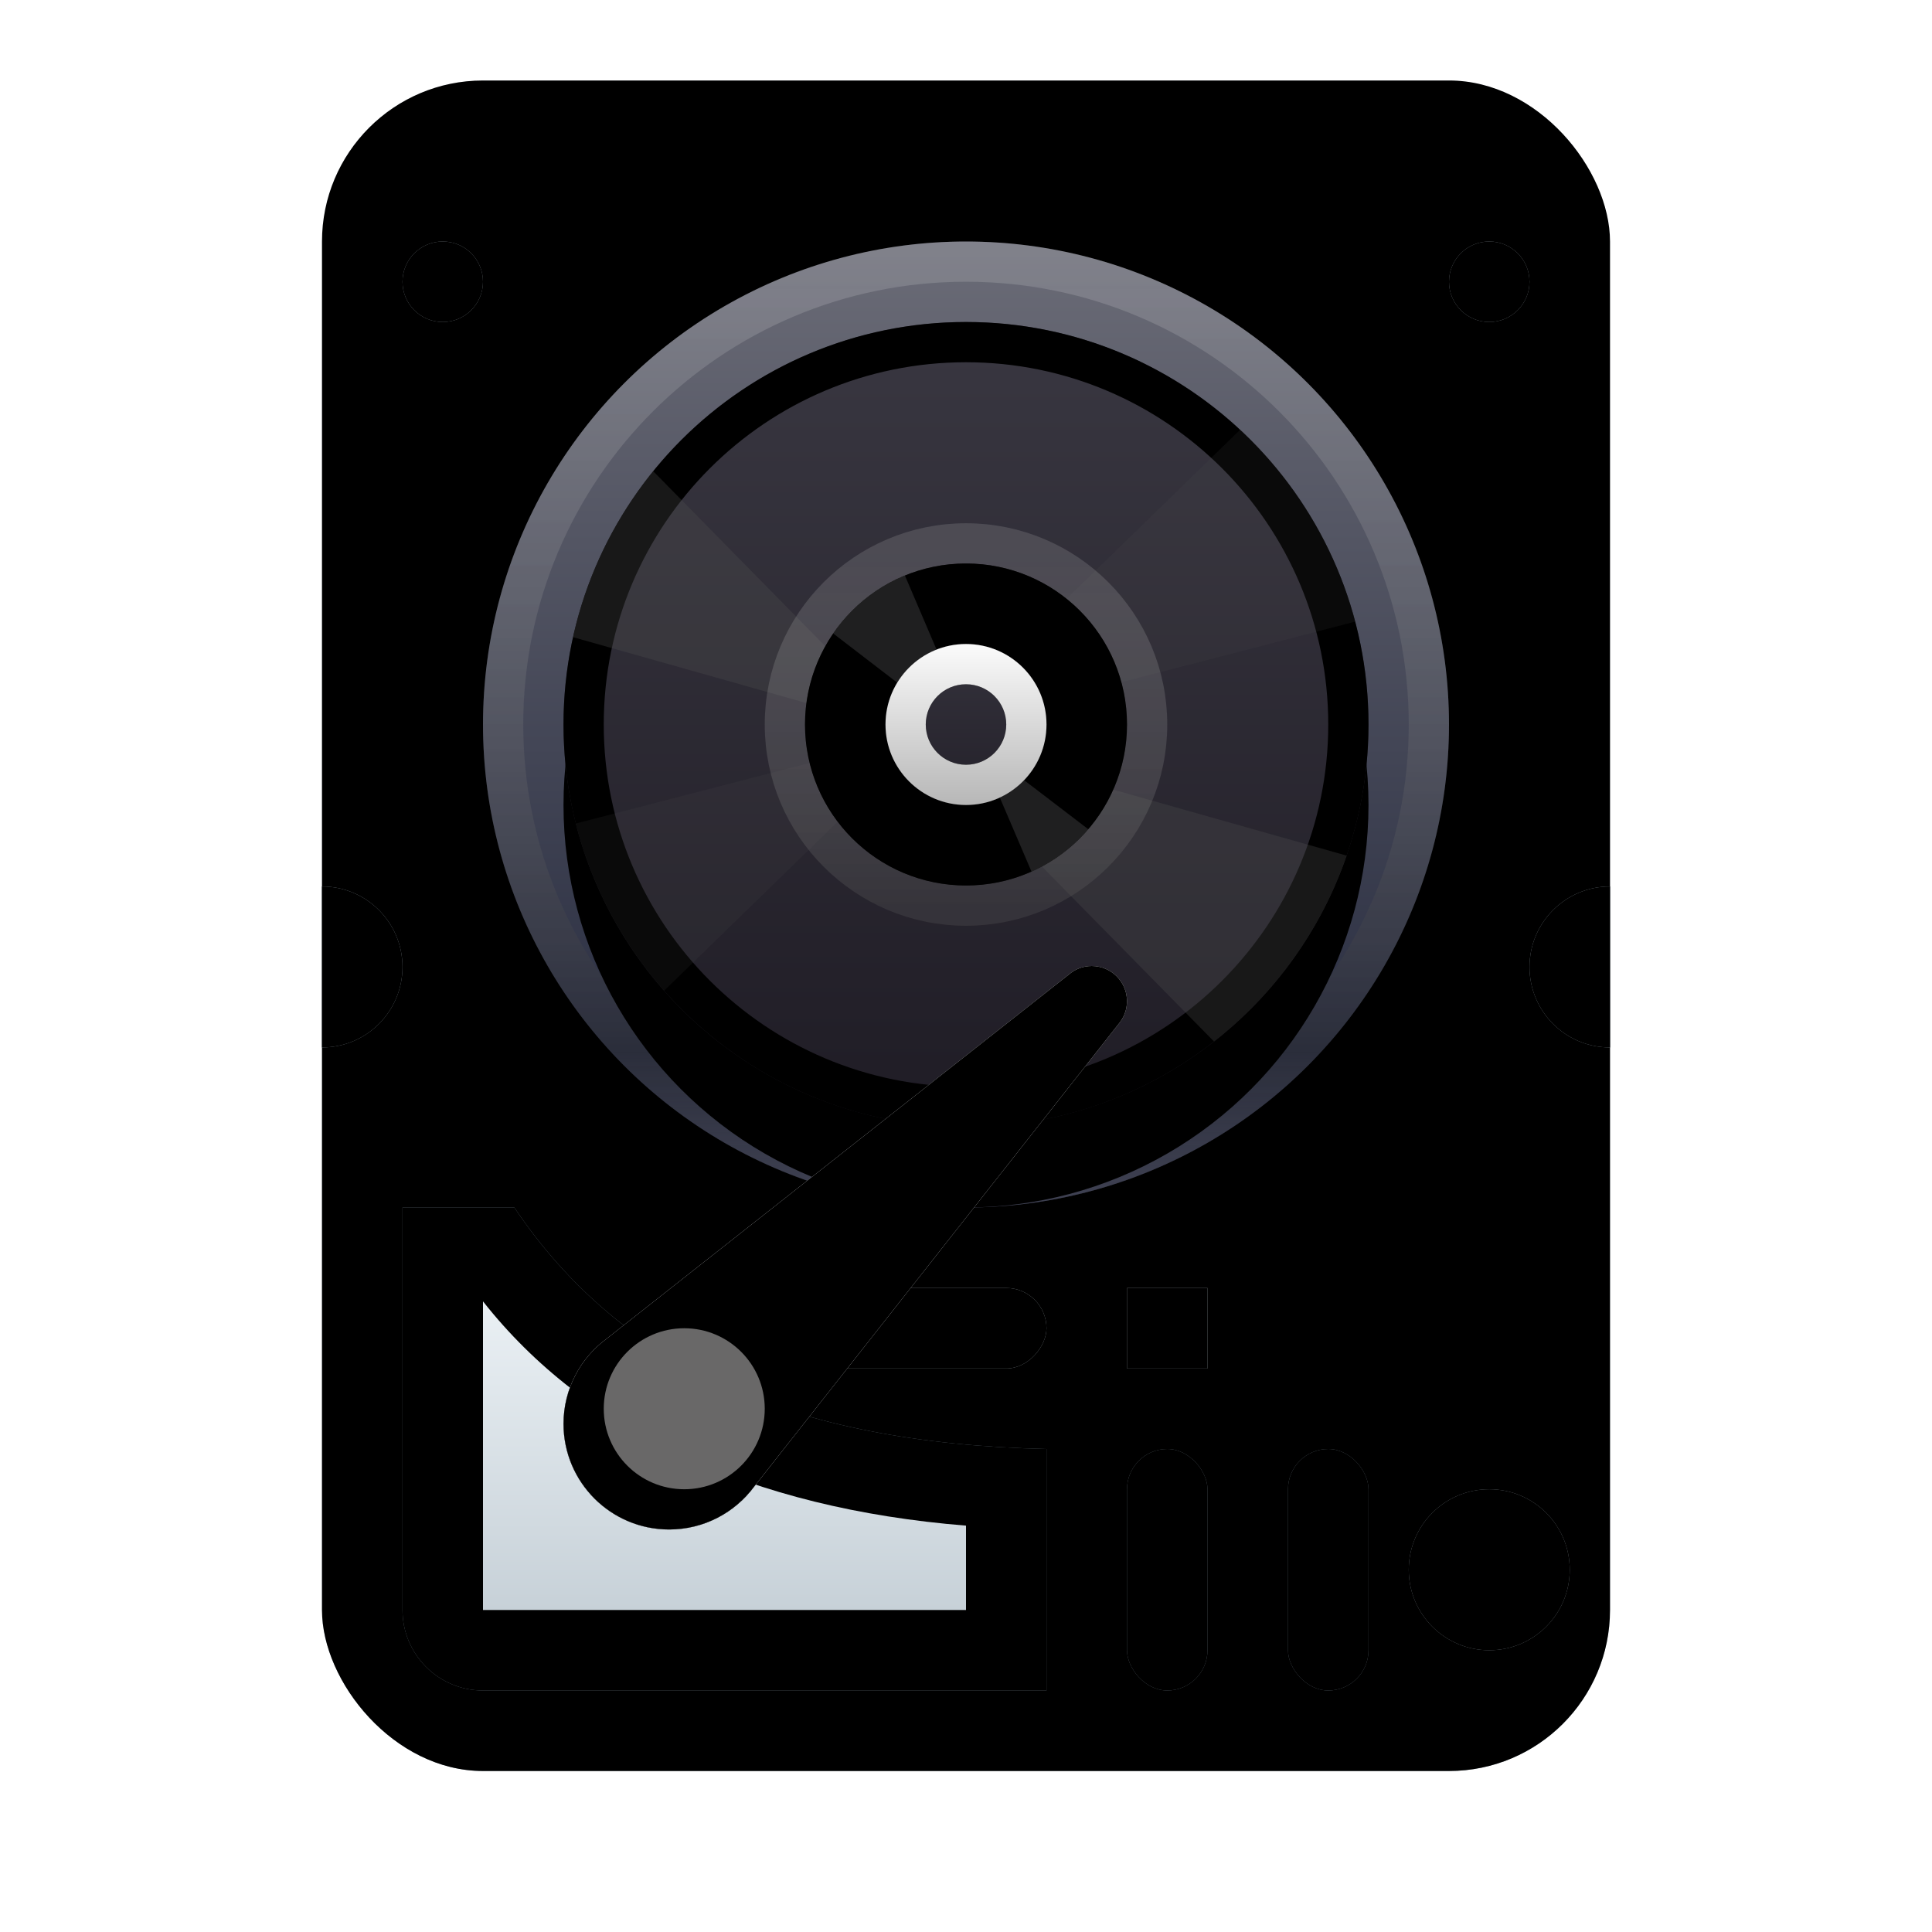 <?xml version="1.0" encoding="UTF-8"?>
<svg width="24px" height="24px" viewBox="0 0 24 24" version="1.1" xmlns="http://www.w3.org/2000/svg" xmlns:xlink="http://www.w3.org/1999/xlink">
    <title>apps/24/deepin-diskmanager</title>
    <defs>
        <filter x="-9.4%" y="-7.1%" width="118.8%" height="114.3%" filterUnits="objectBoundingBox" id="filter-1">
            <feOffset dx="0" dy="0" in="SourceAlpha" result="shadowOffsetOuter1"></feOffset>
            <feGaussianBlur stdDeviation="0.5" in="shadowOffsetOuter1" result="shadowBlurOuter1"></feGaussianBlur>
            <feColorMatrix values="0 0 0 0 0   0 0 0 0 0   0 0 0 0 0  0 0 0 0.15 0" type="matrix" in="shadowBlurOuter1" result="shadowMatrixOuter1"></feColorMatrix>
            <feMerge>
                <feMergeNode in="shadowMatrixOuter1"></feMergeNode>
                <feMergeNode in="SourceGraphic"></feMergeNode>
            </feMerge>
        </filter>
        <linearGradient x1="50%" y1="0%" x2="50%" y2="100%" id="linearGradient-2">
            <stop stop-color="#E9EEF2" offset="0%"></stop>
            <stop stop-color="#95A5AF" offset="100%"></stop>
        </linearGradient>
        <rect id="path-3" x="0" y="0" width="16" height="21" rx="2"></rect>
        <filter x="0.0%" y="0.0%" width="100.0%" height="100.0%" filterUnits="objectBoundingBox" id="filter-4">
            <feOffset dx="0" dy="0" in="SourceAlpha" result="shadowOffsetInner1"></feOffset>
            <feComposite in="shadowOffsetInner1" in2="SourceAlpha" operator="arithmetic" k2="-1" k3="1" result="shadowInnerInner1"></feComposite>
            <feColorMatrix values="0 0 0 0 1   0 0 0 0 1   0 0 0 0 1  0 0 0 0.25 0" type="matrix" in="shadowInnerInner1"></feColorMatrix>
        </filter>
        <linearGradient x1="50%" y1="0%" x2="50%" y2="100%" id="linearGradient-5">
            <stop stop-color="#94A0A9" offset="0%"></stop>
            <stop stop-color="#8C979D" offset="100%"></stop>
        </linearGradient>
        <path d="M16,10.012 L16,12.012 C15.448,12.012 15,11.565 15,11.012 C15,10.46 15.448,10.012 16,10.012 Z M0,10.012 L0,12.012 C0.552,12.012 1,11.565 1,11.012 C1,10.46 0.552,10.012 0,10.012 Z" id="path-6"></path>
        <filter x="-3.1%" y="-25.0%" width="106.2%" height="150.0%" filterUnits="objectBoundingBox" id="filter-7">
            <feGaussianBlur stdDeviation="0.5" in="SourceAlpha" result="shadowBlurInner1"></feGaussianBlur>
            <feOffset dx="0" dy="0" in="shadowBlurInner1" result="shadowOffsetInner1"></feOffset>
            <feComposite in="shadowOffsetInner1" in2="SourceAlpha" operator="arithmetic" k2="-1" k3="1" result="shadowInnerInner1"></feComposite>
            <feColorMatrix values="0 0 0 0 0   0 0 0 0 0   0 0 0 0 0  0 0 0 0.2 0" type="matrix" in="shadowInnerInner1"></feColorMatrix>
        </filter>
        <linearGradient x1="51.761%" y1="0%" x2="51.761%" y2="100%" id="linearGradient-8">
            <stop stop-color="#6B6C77" offset="0%"></stop>
            <stop stop-color="#2B2F42" offset="83.506%"></stop>
            <stop stop-color="#5F627C" offset="100%"></stop>
        </linearGradient>
        <circle id="path-9" cx="8" cy="8" r="6"></circle>
        <filter x="0.0%" y="0.0%" width="100.0%" height="100.0%" filterUnits="objectBoundingBox" id="filter-10">
            <feOffset dx="0" dy="0" in="SourceAlpha" result="shadowOffsetOuter1"></feOffset>
            <feColorMatrix values="0 0 0 0 0   0 0 0 0 0   0 0 0 0 0  0 0 0 0.272 0" type="matrix" in="shadowOffsetOuter1"></feColorMatrix>
        </filter>
        <linearGradient x1="50%" y1="0%" x2="50%" y2="100%" id="linearGradient-11">
            <stop stop-color="#FFFFFF" stop-opacity="0.15" offset="0%"></stop>
            <stop stop-color="#000000" stop-opacity="0.328" offset="100%"></stop>
        </linearGradient>
        <linearGradient x1="50%" y1="0%" x2="50%" y2="100%" id="linearGradient-12">
            <stop stop-color="#393741" offset="0%"></stop>
            <stop stop-color="#1F1C25" offset="100%"></stop>
        </linearGradient>
        <circle id="path-13" cx="5" cy="5" r="5"></circle>
        <filter x="-20.0%" y="-10.0%" width="140.0%" height="140.0%" filterUnits="objectBoundingBox" id="filter-14">
            <feOffset dx="0" dy="1" in="SourceAlpha" result="shadowOffsetOuter1"></feOffset>
            <feGaussianBlur stdDeviation="0.5" in="shadowOffsetOuter1" result="shadowBlurOuter1"></feGaussianBlur>
            <feColorMatrix values="0 0 0 0 0   0 0 0 0 0   0 0 0 0 0  0 0 0 0.3 0" type="matrix" in="shadowBlurOuter1"></feColorMatrix>
        </filter>
        <linearGradient x1="50%" y1="0%" x2="50%" y2="100%" id="linearGradient-15">
            <stop stop-color="#E5E5E5" stop-opacity="0.15" offset="0%"></stop>
            <stop stop-color="#565656" stop-opacity="0.328" offset="100%"></stop>
        </linearGradient>
        <circle id="path-16" cx="2" cy="2" r="2"></circle>
        <filter x="-37.5%" y="-37.5%" width="175.0%" height="175.0%" filterUnits="objectBoundingBox" id="filter-17">
            <feOffset dx="0" dy="0" in="SourceAlpha" result="shadowOffsetOuter1"></feOffset>
            <feGaussianBlur stdDeviation="0.5" in="shadowOffsetOuter1" result="shadowBlurOuter1"></feGaussianBlur>
            <feComposite in="shadowBlurOuter1" in2="SourceAlpha" operator="out" result="shadowBlurOuter1"></feComposite>
            <feColorMatrix values="0 0 0 0 0   0 0 0 0 0   0 0 0 0 0  0 0 0 0.3 0" type="matrix" in="shadowBlurOuter1"></feColorMatrix>
        </filter>
        <linearGradient x1="50%" y1="0%" x2="50%" y2="100%" id="linearGradient-18">
            <stop stop-color="#FBFBFB" offset="0%"></stop>
            <stop stop-color="#B7B7B7" offset="100%"></stop>
        </linearGradient>
        <path d="M8,7 C8.552,7 9,7.448 9,8 C9,8.552 8.552,9 8,9 C7.448,9 7,8.552 7,8 C7,7.448 7.448,7 8,7 Z M8,7.5 C7.724,7.5 7.5,7.724 7.5,8 C7.5,8.276 7.724,8.5 8,8.5 C8.276,8.5 8.5,8.276 8.5,8 C8.5,7.724 8.276,7.5 8,7.5 Z" id="path-19"></path>
        <filter x="-75.0%" y="-75.0%" width="250.0%" height="250.0%" filterUnits="objectBoundingBox" id="filter-20">
            <feOffset dx="0" dy="0" in="SourceAlpha" result="shadowOffsetOuter1"></feOffset>
            <feGaussianBlur stdDeviation="0.5" in="shadowOffsetOuter1" result="shadowBlurOuter1"></feGaussianBlur>
            <feColorMatrix values="0 0 0 0 0   0 0 0 0 0   0 0 0 0 0  0 0 0 0.3 0" type="matrix" in="shadowBlurOuter1"></feColorMatrix>
        </filter>
        <circle id="path-21" cx="14.5" cy="18.5" r="1"></circle>
        <filter x="-50.0%" y="-50.0%" width="200.0%" height="200.0%" filterUnits="objectBoundingBox" id="filter-22">
            <feGaussianBlur stdDeviation="0.5" in="SourceAlpha" result="shadowBlurInner1"></feGaussianBlur>
            <feOffset dx="0" dy="0" in="shadowBlurInner1" result="shadowOffsetInner1"></feOffset>
            <feComposite in="shadowOffsetInner1" in2="SourceAlpha" operator="arithmetic" k2="-1" k3="1" result="shadowInnerInner1"></feComposite>
            <feColorMatrix values="0 0 0 0 0   0 0 0 0 0   0 0 0 0 0  0 0 0 0.2 0" type="matrix" in="shadowInnerInner1"></feColorMatrix>
        </filter>
        <rect id="path-23" x="10" y="15" width="1" height="1"></rect>
        <filter x="-50.0%" y="-50.0%" width="200.0%" height="200.0%" filterUnits="objectBoundingBox" id="filter-24">
            <feGaussianBlur stdDeviation="0.5" in="SourceAlpha" result="shadowBlurInner1"></feGaussianBlur>
            <feOffset dx="0" dy="0" in="shadowBlurInner1" result="shadowOffsetInner1"></feOffset>
            <feComposite in="shadowOffsetInner1" in2="SourceAlpha" operator="arithmetic" k2="-1" k3="1" result="shadowInnerInner1"></feComposite>
            <feColorMatrix values="0 0 0 0 0   0 0 0 0 0   0 0 0 0 0  0 0 0 0.2 0" type="matrix" in="shadowInnerInner1"></feColorMatrix>
        </filter>
        <rect id="path-25" x="6" y="15" width="3" height="1" rx="0.5"></rect>
        <filter x="-16.7%" y="-50.0%" width="133.3%" height="200.0%" filterUnits="objectBoundingBox" id="filter-26">
            <feGaussianBlur stdDeviation="0.5" in="SourceAlpha" result="shadowBlurInner1"></feGaussianBlur>
            <feOffset dx="0" dy="0" in="shadowBlurInner1" result="shadowOffsetInner1"></feOffset>
            <feComposite in="shadowOffsetInner1" in2="SourceAlpha" operator="arithmetic" k2="-1" k3="1" result="shadowInnerInner1"></feComposite>
            <feColorMatrix values="0 0 0 0 0   0 0 0 0 0   0 0 0 0 0  0 0 0 0.2 0" type="matrix" in="shadowInnerInner1"></feColorMatrix>
        </filter>
        <path d="M1,14 L1,19 C1,19.552 1.448,20 2,20 L9,20 L9,20 L9,17 C7.409,16.965 6.076,16.703 5,16.215 C3.924,15.727 3.054,14.989 2.389,14 L1,14 Z" id="path-27"></path>
        <filter x="-6.2%" y="-8.3%" width="112.5%" height="116.7%" filterUnits="objectBoundingBox" id="filter-28">
            <feGaussianBlur stdDeviation="0.5" in="SourceAlpha" result="shadowBlurInner1"></feGaussianBlur>
            <feOffset dx="0" dy="0" in="shadowBlurInner1" result="shadowOffsetInner1"></feOffset>
            <feComposite in="shadowOffsetInner1" in2="SourceAlpha" operator="arithmetic" k2="-1" k3="1" result="shadowInnerInner1"></feComposite>
            <feColorMatrix values="0 0 0 0 0   0 0 0 0 0   0 0 0 0 0  0 0 0 0.2 0" type="matrix" in="shadowInnerInner1"></feColorMatrix>
        </filter>
        <linearGradient x1="50%" y1="0%" x2="50%" y2="100%" id="linearGradient-29">
            <stop stop-color="#EAF0F4" offset="0%"></stop>
            <stop stop-color="#C7D1D8" offset="100%"></stop>
        </linearGradient>
        <path d="M2,15.166 L2,19 L8,19 L8,17.952 C6.665,17.844 5.491,17.554 4.476,17.083 C3.461,16.612 2.636,15.973 2,15.166 Z" id="path-30"></path>
        <filter x="-25.0%" y="-39.1%" width="150.0%" height="178.2%" filterUnits="objectBoundingBox" id="filter-31">
            <feOffset dx="0" dy="0" in="SourceAlpha" result="shadowOffsetOuter1"></feOffset>
            <feGaussianBlur stdDeviation="0.5" in="shadowOffsetOuter1" result="shadowBlurOuter1"></feGaussianBlur>
            <feColorMatrix values="0 0 0 0 0   0 0 0 0 0   0 0 0 0 0  0 0 0 0.276 0" type="matrix" in="shadowBlurOuter1"></feColorMatrix>
        </filter>
        <rect id="path-32" x="10" y="17" width="1" height="3" rx="0.5"></rect>
        <filter x="-50.0%" y="-16.7%" width="200.0%" height="133.3%" filterUnits="objectBoundingBox" id="filter-33">
            <feGaussianBlur stdDeviation="0.5" in="SourceAlpha" result="shadowBlurInner1"></feGaussianBlur>
            <feOffset dx="0" dy="0" in="shadowBlurInner1" result="shadowOffsetInner1"></feOffset>
            <feComposite in="shadowOffsetInner1" in2="SourceAlpha" operator="arithmetic" k2="-1" k3="1" result="shadowInnerInner1"></feComposite>
            <feColorMatrix values="0 0 0 0 0   0 0 0 0 0   0 0 0 0 0  0 0 0 0.2 0" type="matrix" in="shadowInnerInner1"></feColorMatrix>
        </filter>
        <rect id="path-34" x="12" y="17" width="1" height="3" rx="0.5"></rect>
        <filter x="-50.0%" y="-16.7%" width="200.0%" height="133.3%" filterUnits="objectBoundingBox" id="filter-35">
            <feGaussianBlur stdDeviation="0.5" in="SourceAlpha" result="shadowBlurInner1"></feGaussianBlur>
            <feOffset dx="0" dy="0" in="shadowBlurInner1" result="shadowOffsetInner1"></feOffset>
            <feComposite in="shadowOffsetInner1" in2="SourceAlpha" operator="arithmetic" k2="-1" k3="1" result="shadowInnerInner1"></feComposite>
            <feColorMatrix values="0 0 0 0 0   0 0 0 0 0   0 0 0 0 0  0 0 0 0.2 0" type="matrix" in="shadowInnerInner1"></feColorMatrix>
        </filter>
        <path d="M14.5,3 C14.776,3 15,2.776 15,2.5 C15,2.224 14.776,2 14.5,2 C14.224,2 14,2.224 14,2.5 C14,2.776 14.224,3 14.5,3 Z M1.5,3 C1.776,3 2,2.776 2,2.5 C2,2.224 1.776,2 1.5,2 C1.224,2 1,2.224 1,2.5 C1,2.776 1.224,3 1.5,3 Z" id="path-36"></path>
        <filter x="-3.6%" y="-50.0%" width="107.1%" height="200.0%" filterUnits="objectBoundingBox" id="filter-37">
            <feGaussianBlur stdDeviation="0.5" in="SourceAlpha" result="shadowBlurInner1"></feGaussianBlur>
            <feOffset dx="0" dy="0" in="shadowBlurInner1" result="shadowOffsetInner1"></feOffset>
            <feComposite in="shadowOffsetInner1" in2="SourceAlpha" operator="arithmetic" k2="-1" k3="1" result="shadowInnerInner1"></feComposite>
            <feColorMatrix values="0 0 0 0 0   0 0 0 0 0   0 0 0 0 0  0 0 0 0.2 0" type="matrix" in="shadowInnerInner1"></feColorMatrix>
        </filter>
        <linearGradient x1="97.247%" y1="2.562%" x2="6.271%" y2="93.306%" id="linearGradient-38">
            <stop stop-color="#F7F9FB" offset="0%"></stop>
            <stop stop-color="#ECF1F6" offset="100%"></stop>
        </linearGradient>
        <path d="M2.369,6.467 L6.896,0.72 C6.961,0.643 7,0.545 7,0.437 C7,0.196 6.804,0 6.562,0 C6.455,0 6.356,0.038 6.28,0.104 L0.533,4.632 C0.21,4.871 0,5.255 0,5.687 C0,6.413 0.588,7 1.312,7 C1.746,7 2.13,6.79 2.369,6.467 Z" id="path-39"></path>
        <filter x="-21.4%" y="-21.4%" width="142.9%" height="142.9%" filterUnits="objectBoundingBox" id="filter-40">
            <feOffset dx="0" dy="0" in="SourceAlpha" result="shadowOffsetOuter1"></feOffset>
            <feGaussianBlur stdDeviation="0.5" in="shadowOffsetOuter1" result="shadowBlurOuter1"></feGaussianBlur>
            <feColorMatrix values="0 0 0 0 0   0 0 0 0 0   0 0 0 0 0  0 0 0 0.3 0" type="matrix" in="shadowBlurOuter1"></feColorMatrix>
        </filter>
        <filter x="-14.3%" y="-14.3%" width="128.6%" height="128.6%" filterUnits="objectBoundingBox" id="filter-41">
            <feOffset dx="0" dy="0" in="SourceAlpha" result="shadowOffsetInner1"></feOffset>
            <feComposite in="shadowOffsetInner1" in2="SourceAlpha" operator="arithmetic" k2="-1" k3="1" result="shadowInnerInner1"></feComposite>
            <feColorMatrix values="0 0 0 0 1   0 0 0 0 1   0 0 0 0 1  0 0 0 0.942 0" type="matrix" in="shadowInnerInner1"></feColorMatrix>
        </filter>
    </defs>
    <g id="apps/24/deepin-diskmanager" stroke="none" stroke-width="1" fill="none" fill-rule="evenodd">
        <g id="编组-3" filter="url(#filter-1)" transform="translate(4, 1)">
            <g id="矩形备份">
                <use fill="url(#linearGradient-2)" fill-rule="evenodd" xlink:href="#path-3"></use>
                <use fill="black" fill-opacity="1" filter="url(#filter-4)" xlink:href="#path-3"></use>
            </g>
            <g id="形状结合">
                <use fill="url(#linearGradient-5)" fill-rule="evenodd" xlink:href="#path-6"></use>
                <use fill="black" fill-opacity="1" filter="url(#filter-7)" xlink:href="#path-6"></use>
            </g>
            <g id="椭圆形">
                <use fill="black" fill-opacity="1" filter="url(#filter-10)" xlink:href="#path-9"></use>
                <use fill="url(#linearGradient-8)" fill-rule="evenodd" xlink:href="#path-9"></use>
            </g>
            <path d="M8,2 C11.314,2 14,4.686 14,8 C14,11.314 11.314,14 8,14 C4.686,14 2,11.314 2,8 C2,4.686 4.686,2 8,2 Z M8,2.5 C4.962,2.5 2.5,4.962 2.5,8 C2.5,11.038 4.962,13.5 8,13.5 C11.038,13.5 13.5,11.038 13.5,8 C13.5,4.962 11.038,2.5 8,2.5 Z" id="椭圆形" fill="url(#linearGradient-11)" fill-rule="nonzero"></path>
            <g id="编组-2" transform="translate(3, 3)">
                <g id="椭圆形备份-2">
                    <use fill="black" fill-opacity="1" filter="url(#filter-14)" xlink:href="#path-13"></use>
                    <use fill="url(#linearGradient-12)" fill-rule="evenodd" xlink:href="#path-13"></use>
                </g>
                <path d="M5,0 C7.761,0 10,2.239 10,5 C10,7.761 7.761,10 5,10 C2.239,10 0,7.761 0,5 C0,2.239 2.239,0 5,0 Z M5,0.5 C2.515,0.5 0.5,2.515 0.5,5 C0.5,7.485 2.515,9.5 5,9.5 C7.485,9.5 9.5,7.485 9.5,5 C9.5,2.515 7.485,0.5 5,0.5 Z" id="椭圆形备份-2" fill="#000000" fill-rule="nonzero"></path>
                <path d="M4.302,5.096 L9.729,6.629 C9.412,7.55 8.833,8.349 8.081,8.938 L4.302,5.096 Z M1.114,1.853 L4.302,5.096 L0.118,3.915 C0.288,3.146 0.635,2.444 1.114,1.853 Z" id="形状结合" fill-opacity="0.305" fill="#4F4F50" fill-rule="nonzero"></path>
                <path d="M4.552,5.091 L1.25,8.307 C0.732,7.721 0.35,7.012 0.153,6.23 L4.552,5.091 Z M8.405,1.339 C9.086,1.973 9.591,2.794 9.835,3.722 L4.552,5.091 Z" id="形状结合" fill-opacity="0.305" fill="#4F4F50" fill-rule="nonzero" opacity="0.414"></path>
            </g>
            <g id="编组" transform="translate(6, 6)">
                <g id="蒙版">
                    <use fill="black" fill-opacity="1" filter="url(#filter-17)" xlink:href="#path-16"></use>
                    <circle stroke="#000000" stroke-width="1" stroke-linejoin="square" fill="url(#linearGradient-12)" fill-rule="evenodd" cx="2" cy="2" r="1.5"></circle>
                    <circle stroke="url(#linearGradient-15)" stroke-width="0.5" cx="2" cy="2" r="2.25"></circle>
                </g>
                <path d="M2.521,2.538 L3.519,3.301 C3.327,3.525 3.086,3.706 2.814,3.828 L2.344,2.73 C2.413,2.676 2.473,2.611 2.521,2.538 Z M1.241,0.149 L1.724,1.279 C1.529,1.306 1.355,1.403 1.229,1.544 L0.35,0.869 C0.569,0.55 0.878,0.298 1.241,0.149 Z" id="形状结合" fill-opacity="0.401" fill="#4F4F50" fill-rule="nonzero"></path>
            </g>
            <g id="形状结合">
                <use fill="black" fill-opacity="1" filter="url(#filter-20)" xlink:href="#path-19"></use>
                <use fill="url(#linearGradient-18)" fill-rule="evenodd" xlink:href="#path-19"></use>
            </g>
            <g id="椭圆形备份-7">
                <use fill="#8C969D" fill-rule="evenodd" xlink:href="#path-21"></use>
                <use fill="black" fill-opacity="1" filter="url(#filter-22)" xlink:href="#path-21"></use>
            </g>
            <g id="矩形备份-2">
                <use fill="#A4AFB6" fill-rule="evenodd" xlink:href="#path-23"></use>
                <use fill="black" fill-opacity="1" filter="url(#filter-24)" xlink:href="#path-23"></use>
            </g>
            <g id="矩形" transform="translate(7.5, 15.5) scale(1, -1) translate(-7.5, -15.5)">
                <use fill="#A4AFB6" fill-rule="evenodd" xlink:href="#path-25"></use>
                <use fill="black" fill-opacity="1" filter="url(#filter-26)" xlink:href="#path-25"></use>
            </g>
            <g id="路径-2">
                <use fill="#6C7982" fill-rule="evenodd" xlink:href="#path-27"></use>
                <use fill="black" fill-opacity="1" filter="url(#filter-28)" xlink:href="#path-27"></use>
            </g>
            <g id="路径-3" fill-rule="nonzero">
                <use fill="black" fill-opacity="1" filter="url(#filter-31)" xlink:href="#path-30"></use>
                <use fill="url(#linearGradient-29)" xlink:href="#path-30"></use>
            </g>
            <g id="矩形备份-9">
                <use fill="#6C7982" fill-rule="evenodd" xlink:href="#path-32"></use>
                <use fill="black" fill-opacity="1" filter="url(#filter-33)" xlink:href="#path-32"></use>
            </g>
            <g id="矩形备份-10">
                <use fill="#6C7982" fill-rule="evenodd" xlink:href="#path-34"></use>
                <use fill="black" fill-opacity="1" filter="url(#filter-35)" xlink:href="#path-34"></use>
            </g>
            <g id="形状结合">
                <use fill="#8C969D" fill-rule="evenodd" xlink:href="#path-36"></use>
                <use fill="black" fill-opacity="1" filter="url(#filter-37)" xlink:href="#path-36"></use>
            </g>
            <g id="编组-3备份-2" transform="translate(3, 11)">
                <g id="Shape" fill-rule="nonzero">
                    <use fill="black" fill-opacity="1" filter="url(#filter-40)" xlink:href="#path-39"></use>
                    <use fill="url(#linearGradient-38)" xlink:href="#path-39"></use>
                    <use fill="black" fill-opacity="1" filter="url(#filter-41)" xlink:href="#path-39"></use>
                </g>
                <circle id="椭圆形" fill="#696868" cx="1.5" cy="5.5" r="1"></circle>
            </g>
        </g>
        <g id="Guide/24" transform="translate(0.5, 0.5)"></g>
    </g>
</svg>